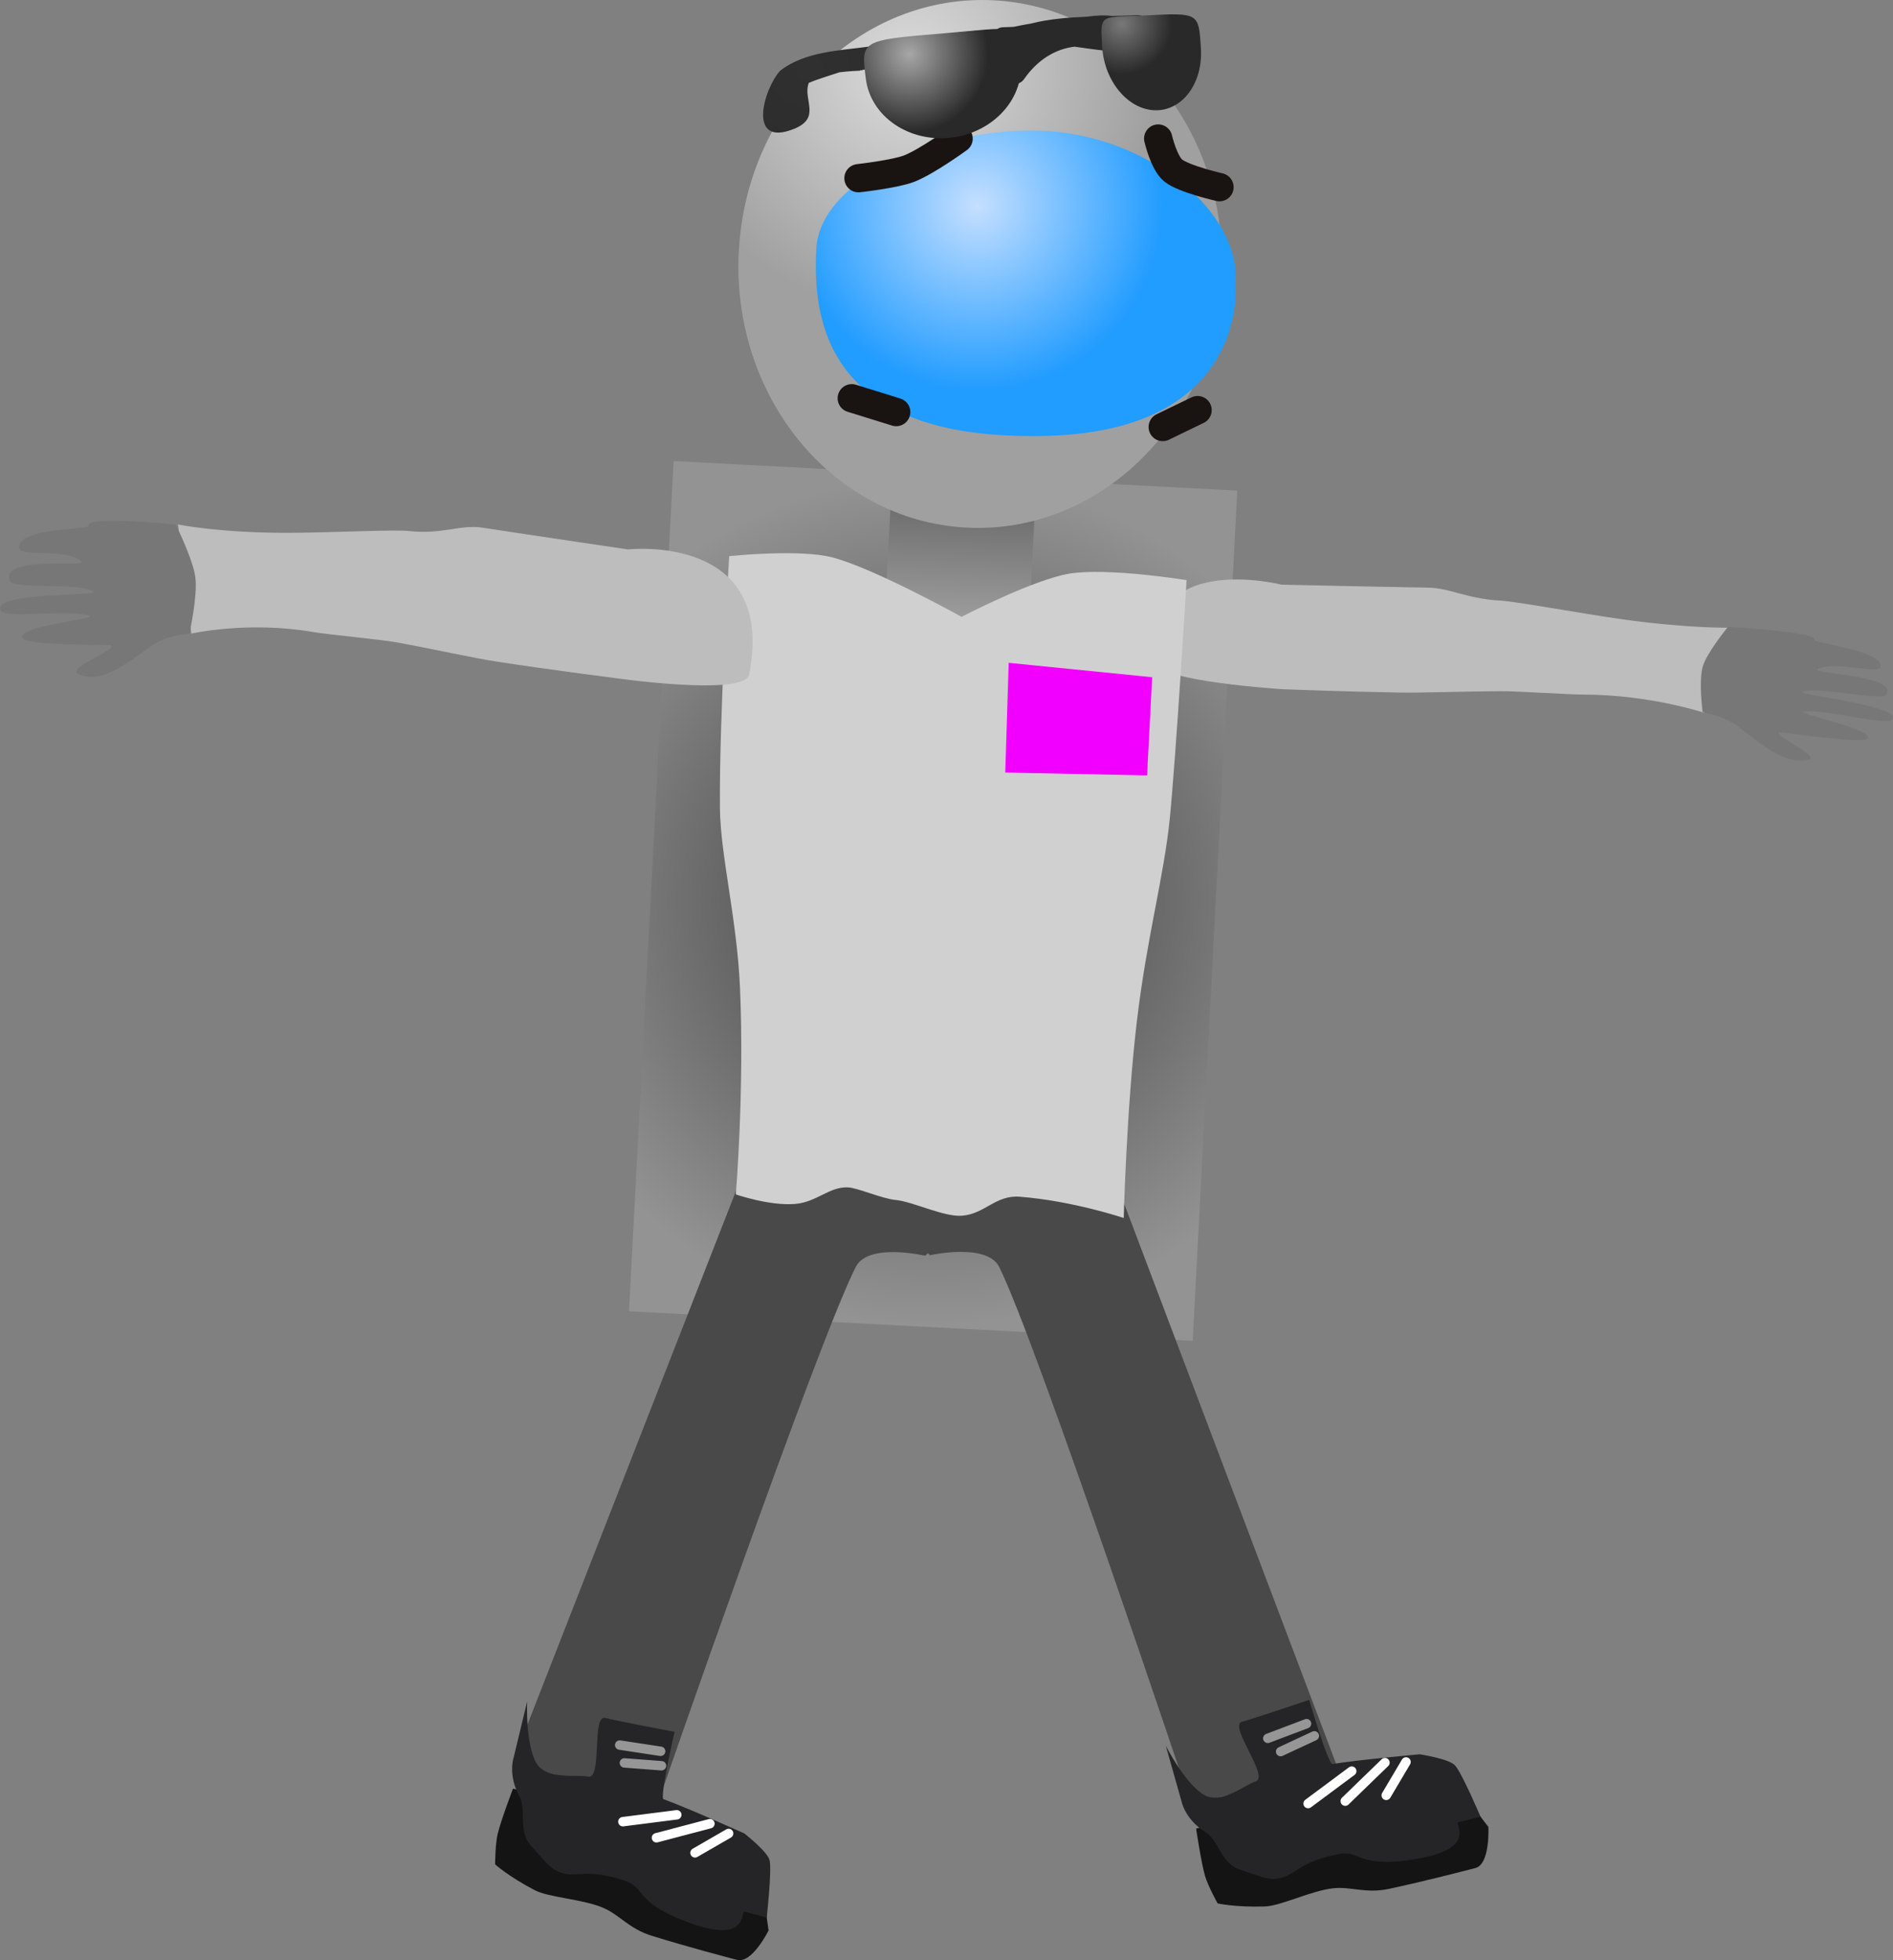<svg version="1.1" xmlns="http://www.w3.org/2000/svg" xmlns:xlink="http://www.w3.org/1999/xlink" width="100.39" height="103.935" viewBox="0,0,100.39,103.935"><rect x="0" y="0" width="100.39" height="103.935" fill="#808080" stroke="none"/><defs><radialGradient cx="239.292" cy="175.803" r="22.572" gradientUnits="userSpaceOnUse" id="color-1"><stop offset="0" stop-color="#3c3c3c"/><stop offset="1" stop-color="#939393"/></radialGradient><linearGradient x1="240.887" y1="154.42" x2="240.529" y2="161.262" gradientUnits="userSpaceOnUse" id="color-2"><stop offset="0" stop-color="#696969"/><stop offset="1" stop-color="#a0a0a0"/></linearGradient><radialGradient cx="238.043" cy="131.588" r="13.118" gradientUnits="userSpaceOnUse" id="color-3"><stop offset="0" stop-color="#dcdcdc"/><stop offset="1" stop-color="#a0a0a0"/></radialGradient><radialGradient cx="241.627" cy="138.936" r="9.854" gradientUnits="userSpaceOnUse" id="color-4"><stop offset="0" stop-color="#c5dfff"/><stop offset="1" stop-color="#219cff"/></radialGradient><radialGradient cx="232.723" cy="131.627" r="10.071" gradientUnits="userSpaceOnUse" id="color-5"><stop offset="0" stop-color="#303030"/><stop offset="1" stop-color="#292929"/></radialGradient><radialGradient cx="249.295" cy="129.312" r="2.651" gradientUnits="userSpaceOnUse" id="color-6"><stop offset="0" stop-color="#787878"/><stop offset="1" stop-color="#292929"/></radialGradient><radialGradient cx="238.044" cy="130.89" r="4.173" gradientUnits="userSpaceOnUse" id="color-7"><stop offset="0" stop-color="#a7a7a7"/><stop offset="1" stop-color="#292929"/></radialGradient></defs><g transform="translate(-189.805,-128.032)"><g data-paper-data="{&quot;isPaintingLayer&quot;:true}" fill-rule="nonzero" stroke-linejoin="miter" stroke-miterlimit="10" stroke-dasharray="" stroke-dashoffset="0" style="mix-blend-mode: normal"><path d="M223.163,197.559l2.364,-45.081l29.894,1.568l-2.364,45.081z" fill="url(#color-1)" stroke="#ed6b00" stroke-width="0" stroke-linecap="butt"/><g stroke="#000000" stroke-width="0" stroke-linecap="butt"><path d="M280.2,165.831c0,0 -2.865,-0.96 -6.375,-0.97c-0.844,-0.002 -3.597,-0.187 -4.464,-0.181c-2.052,0.013 -4.084,0.093 -5.343,0.073c-2.707,-0.044 -6.136,-0.174 -6.136,-0.174c0,0 -6.713,-0.41 -6.823,-1.432c-0.646,-5.979 6.706,-4.115 6.706,-4.115c0,0 4.898,0.111 7.777,0.158c1.171,0.019 2.047,0.595 3.86,0.691c0.813,0.043 4.275,0.683 6.404,0.983c3.546,0.498 5.736,0.449 5.736,0.449z" data-paper-data="{&quot;index&quot;:null}" fill="#bdbdbd"/><path d="M286.024,161.949c-0.055,0.201 3.678,0.576 3.51,1.439c-0.083,0.425 -2.416,-0.338 -3.329,0.124c-0.484,0.244 4.283,0.301 3.634,1.351c-0.223,0.36 -3.57,-0.444 -4.444,-0.161c-0.468,0.151 5.171,0.735 4.782,1.446c-0.231,0.422 -3.253,-0.483 -4.69,-0.392c-0.7,0.044 3.756,0.949 3.352,1.442c-0.247,0.302 -4.64,-0.368 -4.695,-0.339c-0.311,0.163 2.239,1.286 1.557,1.448c-1.256,0.299 -2.523,-0.836 -3.733,-1.762c-0.707,-0.541 -1.868,-0.755 -1.868,-0.755c0,0 -0.22,-1.656 0.006,-2.419c0.221,-0.743 1.336,-2.1 1.336,-2.1c0,0 4.699,0.253 4.582,0.679z" data-paper-data="{&quot;index&quot;:null}" fill="#777777"/></g><g><path d="M252.974,223.71c0,0 -8.178,-24.47 -10.174,-28.491c-0.653,-1.315 -3.67,-0.633 -3.67,-0.633c0,0 -3.981,-3.361 -0.466,-4.262c2.971,-0.761 10.056,-0.323 10.056,-0.323l12.006,31.723z" data-paper-data="{&quot;index&quot;:null}" fill="#494949" stroke="#000000" stroke-width="0" stroke-linecap="butt"/><path d="M268.043,227.081c-0.574,0.147 -2.558,0.669 -4.574,1.102c-1.226,0.263 -1.996,-0.126 -2.936,-0.033c-1.183,0.117 -2.792,0.943 -3.662,0.968c-1.603,0.046 -2.493,-0.164 -2.493,-0.164c0,0 -0.515,-0.927 -0.67,-1.465c-0.209,-0.726 -0.47,-2.498 -0.47,-2.498c0,0 5.719,-1.588 8.011,-1.969c1.356,-0.225 4.268,-0.426 4.268,-0.426c0,0 1.567,0.234 1.88,0.595c0.383,0.442 1.339,1.71 1.339,1.71c0,0 0.108,1.975 -0.693,2.18z" data-paper-data="{&quot;index&quot;:null}" fill="#141415" stroke="#000000" stroke-width="0" stroke-linecap="butt"/><path d="M267.142,224.654c-0.24,0.062 1.078,1.377 -2.205,1.941c-3.1,0.532 -2.985,-0.462 -4.074,-0.266c-2.279,0.41 -2.359,1.218 -3.365,1.318c-0.35,0.035 -0.525,0.016 -1.97,-0.497c-0.993,-0.353 -1.079,-1.531 -1.816,-1.991c-1.076,-0.671 -1.251,-1.626 -1.251,-1.626l-0.83,-2.933c0,0 1.019,2.017 2.036,2.608c0.91,0.528 2.24,-0.593 2.708,-0.713c0.82,-0.21 -1.478,-2.995 -0.689,-3.178c0.424,-0.099 3.548,-1.151 3.548,-1.151c0,0 1.007,3.437 1.238,3.399c1.356,-0.225 4.621,-0.516 4.621,-0.516c0,0 1.567,0.234 1.88,0.595c0.383,0.442 1.345,2.71 1.345,2.71c0,0 -0.374,0.096 -1.175,0.301z" data-paper-data="{&quot;index&quot;:null}" fill="#252527" stroke="#000000" stroke-width="0" stroke-linecap="butt"/><path d="M261.49,221.942l-2.313,1.719" fill="none" stroke="#ffffff" stroke-width="0.5" stroke-linecap="round"/><path d="M263.252,221.491l-2.106,2.041" fill="none" stroke="#ffffff" stroke-width="0.5" stroke-linecap="round"/><path d="M263.32,223.226l1.049,-1.771" fill="none" stroke="#ffffff" stroke-width="0.5" stroke-linecap="round"/><path d="M257.039,220.203l2.054,-0.777" fill="none" stroke="#969696" stroke-width="0.5" stroke-linecap="round"/><path d="M257.719,220.905l1.789,-0.834" fill="none" stroke="#969696" stroke-width="0.5" stroke-linecap="round"/></g><g><path d="M216.978,221.518l12.347,-31.592c0,0 7.09,-0.362 10.052,0.431c3.505,0.938 -0.512,4.257 -0.512,4.257c0,0 -3.01,-0.714 -3.677,0.594c-2.039,4 -10.48,28.38 -10.48,28.38z" fill="#494949" stroke="#000000" stroke-width="0" stroke-linecap="butt"/><path d="M230.563,230.389c0,0 -0.874,1.774 -1.673,1.561c-0.573,-0.153 -2.558,-0.67 -4.527,-1.281c-1.197,-0.371 -1.678,-1.089 -2.542,-1.468c-1.089,-0.478 -2.896,-0.547 -3.666,-0.951c-1.42,-0.745 -2.093,-1.365 -2.093,-1.365c0,0 0.005,-1.06 0.134,-1.606c0.174,-0.735 0.815,-2.408 0.815,-2.408c0,0 5.763,1.419 7.948,2.211c1.293,0.469 3.929,1.721 3.929,1.721c0,0 1.251,0.972 1.347,1.44c0.117,0.573 0.329,2.147 0.329,2.147z" data-paper-data="{&quot;index&quot;:null}" fill="#141415" stroke="#000000" stroke-width="0" stroke-linecap="butt"/><path d="M230.465,229.706c0,0 -0.373,-0.1 -1.171,-0.314c-0.24,-0.064 0.264,1.729 -2.874,0.611c-2.963,-1.056 -2.375,-1.866 -3.421,-2.229c-2.187,-0.76 -2.654,-0.094 -3.58,-0.5c-0.323,-0.141 -0.466,-0.243 -1.473,-1.399c-0.693,-0.795 -0.19,-1.864 -0.607,-2.626c-0.609,-1.113 -0.293,-2.031 -0.293,-2.031l0.714,-2.964c0,0 -0.101,2.258 0.497,3.271c0.534,0.907 2.243,0.581 2.71,0.706c0.818,0.219 0.179,-3.335 0.957,-3.108c0.418,0.122 3.657,0.736 3.657,0.736c0,0 -0.807,3.49 -0.587,3.57c1.293,0.469 4.281,1.815 4.281,1.815c0,0 1.251,0.972 1.347,1.44c0.117,0.573 -0.156,3.021 -0.156,3.021z" data-paper-data="{&quot;index&quot;:null}" fill="#252527" stroke="#000000" stroke-width="0" stroke-linecap="butt"/><path d="M222.837,224.622l2.859,-0.365" fill="none" stroke="#ffffff" stroke-width="0.5" stroke-linecap="round"/><path d="M227.454,224.728l-2.836,0.747" fill="none" stroke="#ffffff" stroke-width="0.5" stroke-linecap="round"/><path d="M226.663,226.274l1.782,-1.029" fill="none" stroke="#ffffff" stroke-width="0.5" stroke-linecap="round"/><path d="M224.84,220.89l-2.171,-0.33" fill="none" stroke="#969696" stroke-width="0.5" stroke-linecap="round"/><path d="M222.918,221.506l1.968,0.15" fill="none" stroke="#969696" stroke-width="0.5" stroke-linecap="round"/></g><path d="M236.706,161.062l0.359,-6.842l7.646,0.401l-0.359,6.842z" fill="url(#color-2)" stroke="#000000" stroke-width="0" stroke-linecap="butt"/><path d="M254.582,142.699c-0.405,7.72 -6.463,13.678 -13.531,13.308c-7.068,-0.371 -12.47,-6.93 -12.065,-14.65c0.405,-7.72 6.463,-13.678 13.531,-13.308c7.068,0.371 12.47,6.93 12.065,14.65z" fill="url(#color-3)" stroke="none" stroke-width="0" stroke-linecap="butt"/><path d="M228.828,191.363c0,0 0.458,-5.543 0.221,-10.947c-0.161,-3.672 -1.038,-7.023 -1.064,-9.522c-0.049,-4.69 0.491,-13.375 0.491,-13.375c0,0 3.717,-0.391 5.473,0.068c2.235,0.584 6.851,3.152 6.851,3.152c0,0 3.786,-1.975 5.718,-2.291c2.039,-0.333 6.214,0.343 6.214,0.343c0,0 -0.552,9.201 -0.889,12.627c-0.299,3.031 -1.222,6.313 -1.751,10.796c-0.546,4.621 -0.693,10.399 -0.693,10.399c0,0 -2.713,-0.913 -5.52,-1.128c-1.275,-0.098 -1.841,0.911 -3.055,1.007c-0.97,0.077 -2.601,-0.75 -3.522,-0.835c-0.697,-0.064 -2.013,-0.637 -2.507,-0.667c-0.996,-0.061 -1.659,0.779 -2.823,0.878c-1.353,0.114 -3.142,-0.505 -3.142,-0.505z" fill="#d0d0d0" stroke="#292e32" stroke-width="0" stroke-linecap="butt"/><path d="M243.115,168.996l0.184,-5.819l7.61,0.763l-0.273,5.207z" fill="#f200ff" stroke="none" stroke-width="0" stroke-linecap="butt"/><g stroke="#000000" stroke-width="0" stroke-linecap="butt"><path d="M199.245,155.842c0,0 2.162,0.441 5.743,0.443c2.151,0.002 5.667,-0.185 6.479,-0.097c1.81,0.197 2.756,-0.359 3.919,-0.179c2.857,0.441 7.724,1.154 7.724,1.154c0,0 7.89,-0.885 6.425,6.63c-0.234,1.2 -7.305,0.166 -7.305,0.166c0,0 -3.414,-0.435 -6.101,-0.85c-1.249,-0.193 -3.252,-0.644 -5.282,-1.016c-0.858,-0.157 -3.61,-0.408 -4.446,-0.551c-3.478,-0.597 -6.448,0.086 -6.448,0.086z" fill="#bdbdbd"/><path d="M194.495,155.899c-0.059,-0.543 4.632,-0.051 4.632,-0.051c0,0 0.923,1.859 1.041,2.81c0.122,0.977 -0.319,2.974 -0.319,2.974c0,0 -1.179,0.064 -1.953,0.608c-1.324,0.931 -2.731,2.109 -3.936,1.527c-0.654,-0.316 2.024,-1.259 1.738,-1.513c-0.051,-0.045 -4.493,0.027 -4.698,-0.386c-0.334,-0.675 4.204,-1.025 3.516,-1.199c-1.411,-0.358 -4.528,0.238 -4.7,-0.32c-0.29,-0.94 5.376,-0.694 4.933,-0.96c-0.828,-0.497 -4.253,-0.081 -4.426,-0.562c-0.502,-1.401 4.229,-0.655 3.783,-1.039c-0.843,-0.724 -3.257,-0.185 -3.282,-0.721c-0.051,-1.09 3.699,-0.912 3.672,-1.169z" data-paper-data="{&quot;index&quot;:null}" fill="#777777"/></g><path d="M244.376,151.15c-10.776,-0.031 -11.477,-6.193 -11.281,-9.932c0.196,-3.74 6.716,-6.529 12.148,-6.244c5.432,0.285 10.279,4.216 10.083,7.956c0,0 0.965,8.367 -10.95,8.22z" data-paper-data="{&quot;index&quot;:null}" fill="url(#color-4)" stroke="#ed6b00" stroke-width="0" stroke-linecap="butt"/><path d="M237.332,149.88l-2.356,-0.731" fill="none" stroke="#191412" stroke-width="1.5" stroke-linecap="round"/><path d="M253.315,149.778l-1.848,0.895" fill="none" stroke="#191412" stroke-width="1.5" stroke-linecap="round"/><path d="M240.642,135.382c0,0 -1.65,1.206 -2.621,1.59c-0.726,0.287 -2.689,0.509 -2.689,0.509" fill="none" stroke="#191412" stroke-width="1.5" stroke-linecap="round"/><path d="M254.477,137.956c0,0 -1.878,-0.425 -2.447,-0.878c-0.506,-0.402 -0.803,-1.701 -0.803,-1.701" fill="none" stroke="#191412" stroke-width="1.5" stroke-linecap="round"/><g stroke-linecap="butt"><path d="M235.409,131.778c-0.17,0.007 -0.609,0.03 -1.085,0.087c-0.532,0.18 -1.151,0.358 -1.629,0.563c-0.335,0.876 0.691,1.846 -0.783,2.438c-2.514,1.009 -1.607,-2.126 -0.737,-3.08c1.327,-1.038 3.204,-1.073 4.83,-1.298c2.24,-0.31 4.435,-0.852 6.634,-0.871c0.087,-0.082 0.203,-0.134 0.331,-0.139l0.588,-0.022c0.299,-0.062 0.624,-0.126 0.965,-0.185c0.89,-0.228 1.95,-0.315 2.936,-0.355c0.486,-0.069 0.939,-0.09 1.31,-0.037c0.275,-0.006 0.53,-0.012 0.758,-0.02l0.62,-0.023c0.282,-0.011 0.52,0.21 0.53,0.492c0.009,0.251 -0.164,0.467 -0.401,0.519l-0.334,0.08c0.138,0.129 0.263,0.275 0.37,0.44l0.24,-0.107l0.267,0.6c0.029,0.061 0.046,0.128 0.048,0.199c0.011,0.282 -0.21,0.52 -0.492,0.53c-0.086,0.003 -0.168,-0.015 -0.24,-0.05l-0.496,-0.225l0.007,-0.015l-0.048,-0.006c-0.35,-0.242 -0.709,-0.43 -1.07,-0.564c-0.558,-0.049 -1.142,-0.141 -1.739,-0.222c-1.022,0.121 -1.973,0.7 -2.685,1.733c0,0 -0.291,0.421 -0.712,0.129c-0.421,-0.291 -0.129,-0.712 -0.129,-0.712c0.062,-0.09 0.126,-0.176 0.192,-0.261l-0.288,0.076c-0.039,0.011 -0.079,0.018 -0.121,0.019c-0.282,0.011 -0.52,-0.21 -0.53,-0.492c-0.005,-0.143 0.048,-0.274 0.139,-0.371c-0.245,-0.012 -0.477,-0.011 -0.676,0.027c-1.391,0.267 -3.507,0.269 -5.513,0.47c-0.001,0.242 -0.172,0.446 -0.402,0.496l-0.606,0.145l-0.005,-0.02l-0.008,0.002z" fill="url(#color-5)" stroke="none" stroke-width="0.5"/><path d="M250.678,128.843c2.72,-0.142 2.695,-0.102 2.813,1.736c0.119,1.839 -0.957,3.316 -2.403,3.3c-1.446,-0.017 -2.714,-1.521 -2.832,-3.36c-0.119,-1.839 -0.129,-1.543 2.422,-1.676z" data-paper-data="{&quot;index&quot;:null}" fill="url(#color-6)" stroke="#000000" stroke-width="0"/><path d="M243.926,131.173c0.253,2.007 -1.379,3.866 -3.644,4.151c-2.265,0.285 -4.307,-1.111 -4.56,-3.118c-0.253,-2.007 -0.302,-2.045 4.002,-2.395c4.036,-0.328 3.949,-0.645 4.202,1.362z" fill="url(#color-7)" stroke="#000000" stroke-width="0"/></g></g></g></svg>
